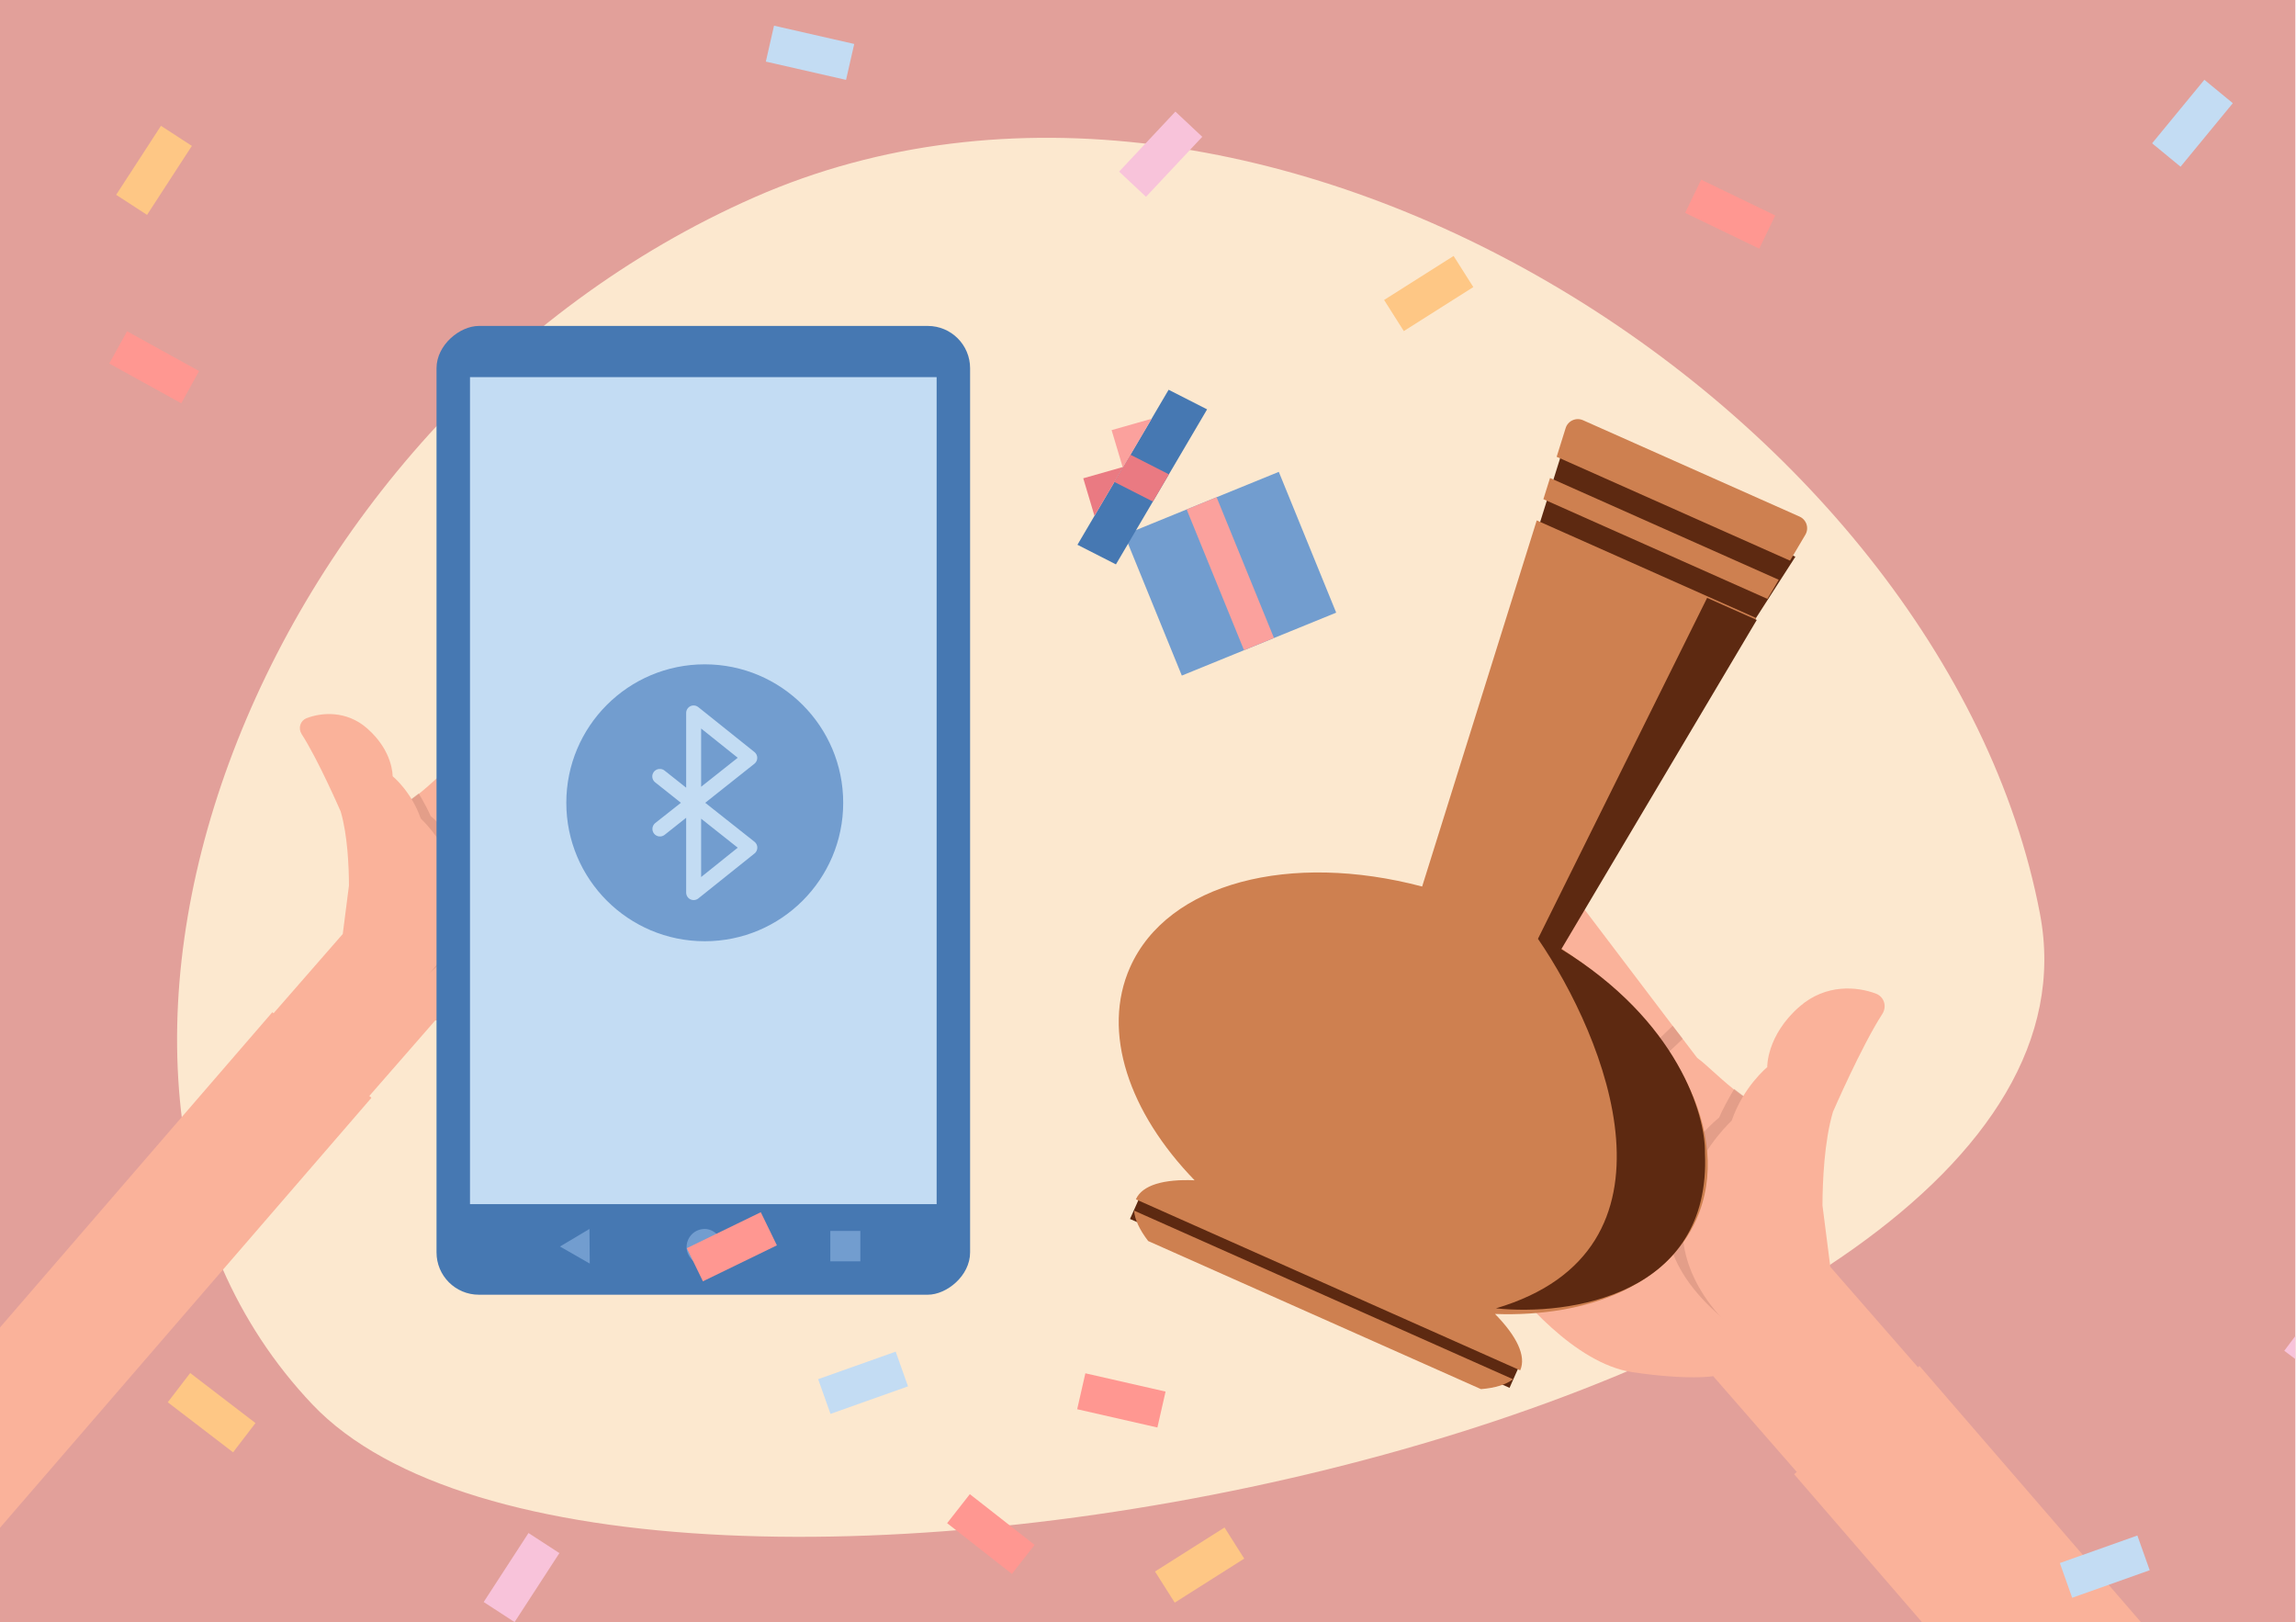 <svg width="1366" height="965" viewBox="0 0 1366 965" fill="none" xmlns="http://www.w3.org/2000/svg">
<g clip-path="url(#clip0)">
<rect width="1365.6" height="965" fill="#E2A09A"/>
<path fill-rule="evenodd" clip-rule="evenodd" d="M185.793 835.439C3.163 642.82 148.757 249.293 448.932 117.332C749.107 -14.63 1156.65 243.886 1213.68 543.666C1270.72 843.445 368.423 1028.06 185.793 835.439Z" fill="#FCE8CF"/>
<g clip-path="url(#clip1)">
<path d="M1060.61 696.749L1090.95 790.025L1112.38 856.316L1078.16 886.188L1019.25 818.695C1019.25 818.695 1005.21 821.319 971.116 816.322C936.818 811.088 903.748 771.283 892.282 755.749L804.23 686.054C797.441 680.675 796.325 670.762 801.942 663.765C807.084 657.184 817.204 656.306 823.786 661.447L902.771 719.795C904.046 720.776 905.856 720.452 907.045 719.414C908.263 717.932 907.939 716.122 906.902 714.933L808.667 623.979C801.285 617.441 800.705 606.223 807.213 599.287C813.512 592.113 824.463 592.186 831.667 598.041L927.745 681.247C928.812 681.99 930.147 682.081 931.305 681.489C932.939 680.482 933.327 678.049 932.083 676.623L829.153 565.899C821.15 558.649 820.63 546.541 827.643 538.744C834.418 531.156 845.873 530.368 853.968 536.283L956.845 641.191C961.084 644.608 963.405 640.071 961.274 635.231L893.853 534.966C890.776 527.603 892.892 519.474 898.596 514.496C899.784 513.459 900.942 512.866 902.338 512.067C910.682 507.715 920.976 510.873 926.011 519.039L995.163 610.256L1001.12 618.038L1009.74 629.354C1015.49 633.546 1021.75 640.23 1031.5 648.046C1036.6 651.97 1042.56 656.398 1049.65 660.68C1062.96 668.738 1063.74 683.547 1060.61 696.749Z" fill="#FAB29A"/>
<path opacity="0.5" d="M1060.62 696.754L1090.95 790.031C1073.93 803.631 1053.16 806.692 1028.76 787.374C948.147 723.327 1022.76 664.897 1022.76 664.897C1024.37 660.981 1028.21 653.864 1031.74 647.844C1036.84 651.767 1042.8 656.196 1049.89 660.478C1062.97 668.743 1063.75 683.552 1060.62 696.754Z" fill="#CC8A79"/>
<path d="M1116.3 591.206C1104.97 586.86 1086.3 585.146 1070.62 598.837C1050.89 616.055 1051.41 634.87 1051.41 634.87C1051.41 634.87 1037.21 646.426 1030.24 666.745C1030.24 666.745 969.724 721.661 1022.62 782.262L1098.13 868.768L1149.94 823.545L1088.95 753.676L1084.28 717.14C1084.32 703.281 1085.3 678.978 1090.52 661.446C1090.52 661.446 1107.48 622.355 1119.96 603.081C1122.73 598.573 1120.87 593.081 1116.3 591.206Z" fill="#FAB29A"/>
<path opacity="0.5" d="M995.171 610.26L1001.13 618.042C914.496 698.685 901.502 745.2 900.249 750.481C910.468 692.151 982.515 622.145 995.171 610.26Z" fill="#CC8A79"/>
</g>
<rect x="1141.98" y="812.584" width="491.044" height="98.562" transform="rotate(49.162 1141.98 812.584)" fill="#FAB29A"/>
<g clip-path="url(#clip2)">
<path d="M226.312 510.661L202.346 584.355L185.411 636.728L212.448 660.328L258.993 607.005C258.993 607.005 270.085 609.078 297.019 605.13C324.116 600.995 350.243 569.547 359.302 557.274L428.868 502.212C434.232 497.962 435.113 490.13 430.676 484.602C426.613 479.402 418.618 478.708 413.418 482.771L351.015 528.869C350.008 529.644 348.578 529.387 347.639 528.568C346.676 527.397 346.932 525.966 347.752 525.028L425.363 453.169C431.194 448.004 431.653 439.141 426.511 433.661C421.534 427.993 412.883 428.05 407.191 432.676L331.285 498.414C330.441 499.001 329.386 499.072 328.471 498.605C327.181 497.809 326.874 495.887 327.857 494.76L409.177 407.282C415.501 401.554 415.911 391.988 410.371 385.829C405.018 379.833 395.967 379.211 389.572 383.884L308.294 466.767C304.944 469.467 303.111 465.882 304.795 462.058L358.061 382.844C360.492 377.026 358.82 370.604 354.314 366.671C353.375 365.851 352.46 365.384 351.357 364.752C344.765 361.313 336.632 363.808 332.655 370.261L278.02 442.326L273.315 448.475L266.503 457.415C261.959 460.727 257.018 466.008 249.312 472.183C245.283 475.283 240.575 478.782 234.976 482.165C224.456 488.531 223.837 500.231 226.312 510.661Z" fill="#FAB29A"/>
<path opacity="0.5" d="M226.308 510.664L202.341 584.358C215.788 595.103 232.203 597.522 251.48 582.259C315.167 531.658 256.217 485.495 256.217 485.495C254.947 482.402 251.916 476.779 249.12 472.023C245.091 475.122 240.383 478.621 234.784 482.004C224.452 488.534 223.833 500.234 226.308 510.664Z" fill="#CC8A79"/>
<path d="M182.318 427.275C191.27 423.842 206.016 422.488 218.408 433.304C233.992 446.907 233.587 461.772 233.587 461.772C233.587 461.772 244.805 470.902 250.311 486.956C250.311 486.956 298.121 530.342 256.329 578.22L196.672 646.565L155.741 610.836L203.925 555.635L207.618 526.77C207.581 515.821 206.808 496.62 202.688 482.769C202.688 482.769 189.288 451.885 179.422 436.657C177.238 433.096 178.709 428.757 182.318 427.275Z" fill="#FAB29A"/>
<path opacity="0.5" d="M278.015 442.329L273.31 448.478C341.752 512.19 352.019 548.94 353.008 553.112C344.935 507.028 288.014 451.719 278.015 442.329Z" fill="#CC8A79"/>
</g>
<rect width="387.952" height="77.87" transform="matrix(-0.654 0.757 0.757 0.654 162.026 602.176)" fill="#FAB29A"/>
<g filter="url(#filter0_d)">
<rect x="259.709" y="762.206" width="576.336" height="317.453" rx="25.176" transform="rotate(-90 259.709 762.206)" fill="#4678B2"/>
<rect x="493.992" y="724.259" width="17.86" height="18.081" fill="#729DCF"/>
<rect x="408.479" y="723.073" width="21.62" height="21.887" rx="10.81" fill="#729DCF"/>
<path d="M350.873 743.68L333.161 733.533L350.697 723.077L350.873 743.68Z" fill="#729DCF"/>
<rect x="279.624" y="216.327" width="277.625" height="491.994" fill="#C3DCF3"/>
</g>
<path d="M419.294 395.218C373.805 395.218 336.928 432.095 336.928 477.585C336.928 523.074 373.805 559.951 419.294 559.951C464.783 559.951 501.66 523.074 501.66 477.585C501.66 432.095 464.783 395.218 419.294 395.218ZM412.129 419.706C412.722 419.635 413.324 419.686 413.897 419.853C414.471 420.02 415.005 420.301 415.468 420.679L448.859 447.393C449.381 447.81 449.803 448.339 450.092 448.941C450.382 449.543 450.532 450.203 450.532 450.871C450.532 451.539 450.382 452.199 450.092 452.801C449.803 453.403 449.381 453.932 448.859 454.349L419.572 477.585L448.859 500.75C449.394 501.166 449.827 501.699 450.124 502.308C450.422 502.917 450.576 503.586 450.576 504.263C450.576 504.941 450.422 505.609 450.124 506.218C449.827 506.827 449.394 507.36 448.859 507.776L415.468 534.49C414.813 535.014 414.023 535.342 413.189 535.437C412.356 535.532 411.512 535.39 410.756 535.026C410 534.663 409.362 534.093 408.916 533.383C408.469 532.672 408.233 531.85 408.233 531.011L408.233 486.489L395.433 496.646C394.972 497.014 394.442 497.288 393.875 497.451C393.308 497.615 392.714 497.664 392.128 497.598C391.541 497.531 390.974 497.349 390.458 497.062C389.942 496.776 389.488 496.39 389.121 495.928C388.755 495.465 388.484 494.934 388.323 494.367C388.162 493.799 388.115 493.205 388.184 492.619C388.253 492.032 388.438 491.466 388.727 490.951C389.015 490.436 389.403 489.984 389.867 489.619L405.103 477.585L389.867 465.48C389.148 464.943 388.607 464.201 388.317 463.351C388.026 462.501 388 461.583 388.24 460.718C388.481 459.852 388.978 459.08 389.666 458.502C390.353 457.924 391.2 457.568 392.094 457.48C392.687 457.41 393.288 457.46 393.862 457.627C394.436 457.795 394.97 458.076 395.433 458.454L408.233 468.611L408.233 424.158C408.224 423.067 408.616 422.012 409.334 421.191C410.052 420.371 411.047 419.842 412.129 419.706V419.706ZM417.137 433.41L417.137 468.054L438.912 450.802L417.137 433.41ZM417.137 487.045L417.137 521.759L438.912 504.298L417.137 487.045Z" fill="#729DCF"/>
<rect x="678.483" y="711.273" width="247.136" height="15.208" transform="rotate(23.987 678.483 711.273)" fill="#5D2911"/>
<path d="M1068.16 331.187L929.214 269.36L914.331 316.837L1041.12 373.254L1068.16 331.187Z" fill="#5D2911"/>
<path fill-rule="evenodd" clip-rule="evenodd" d="M900.165 820.518C896.031 823.71 889.592 825.716 881.112 826.403L683.096 738.294C677.93 731.535 675.109 725.409 674.712 720.201L900.165 820.518ZM928.646 564.132C996.455 608.442 1031.72 674.951 1009.28 725.392C992.126 763.942 945.446 783.73 889.449 781.689C902.326 794.789 908.206 806.748 904.432 815.229L675.784 713.49C679.558 705.009 692.379 701.371 710.73 702.166C671.726 661.935 655.175 614.012 672.328 575.462C694.772 525.021 767.789 506.695 846.1 527.403L914.281 309.586L1044.81 367.664L928.646 564.132ZM1051.53 356.284L918.23 296.969L922.184 284.365L1058.25 344.909L1051.53 356.284ZM1064.97 333.537L926.129 271.757C926.129 271.757 929.173 262.023 931.483 254.646C932.13 252.585 933.625 250.901 935.599 250.013C937.573 249.124 939.835 249.118 941.821 250.001C966.929 261.174 1045.52 296.144 1070.63 307.316C1072.62 308.2 1074.13 309.885 1074.79 311.946C1075.45 314.007 1075.2 316.245 1074.1 318.106L1064.97 333.537Z" fill="#CE8050"/>
<path d="M1015.65 355.679L1045.18 368.817L928.893 564.684C998.209 607.179 1014.75 663.226 1014.35 685.938C1018.17 770.87 933.046 782.929 890.004 778.342C1006.91 743.803 955.379 617.39 914.999 558.501L1015.65 355.679Z" fill="#5D2911"/>
<rect x="138.666" y="863.991" width="48.944" height="21.918" transform="rotate(-142.539 138.666 863.991)" fill="#FEC785"/>
<rect x="462.215" y="740.868" width="48.944" height="21.918" transform="rotate(154.071 462.215 740.868)" fill="#FF9791"/>
<rect x="602.029" y="936.323" width="48.944" height="21.918" transform="rotate(-141.937 602.029 936.323)" fill="#FF9791"/>
<rect x="540.221" y="824.755" width="48.944" height="21.918" transform="rotate(160.445 540.221 824.755)" fill="#C3DCF3"/>
<rect x="1278.96" y="934.146" width="48.944" height="21.918" transform="rotate(160.445 1278.96 934.146)" fill="#C3DCF3"/>
<rect x="1046.65" y="147.916" width="48.944" height="21.918" transform="rotate(-154.229 1046.65 147.916)" fill="#FF9791"/>
<rect x="1328.41" y="61.382" width="48.944" height="21.918" transform="rotate(129.441 1328.41 61.382)" fill="#C3DCF3"/>
<rect x="876.542" y="170.781" width="48.944" height="21.918" transform="rotate(147.65 876.542 170.781)" fill="#FEC785"/>
<rect x="740.248" y="927.232" width="48.944" height="21.918" transform="rotate(147.65 740.248 927.232)" fill="#FEC785"/>
<rect x="1372.19" y="786.054" width="48.944" height="21.918" transform="rotate(36.894 1372.19 786.054)" fill="#F8C3DA"/>
<rect x="715.29" y="81.383" width="48.944" height="21.918" transform="rotate(133.167 715.29 81.383)" fill="#F8C3DA"/>
<rect x="503.354" y="47.52" width="48.944" height="21.918" transform="rotate(-167.164 503.354 47.52)" fill="#C3DCF3"/>
<rect x="688.585" y="849.229" width="48.944" height="21.918" transform="rotate(-167.164 688.585 849.229)" fill="#FF9791"/>
<rect x="107.849" y="239.923" width="48.944" height="21.918" transform="rotate(-151.095 107.849 239.923)" fill="#FF9791"/>
<rect x="114.15" y="86.797" width="48.944" height="21.918" transform="rotate(123.011 114.15 86.797)" fill="#FEC785"/>
<rect x="332.81" y="923.957" width="48.944" height="21.918" transform="rotate(123.011 332.81 923.957)" fill="#F8C3DA"/>
<rect x="668.979" y="318.154" width="99.183" height="90.449" transform="rotate(-22.179 668.979 318.154)" fill="#729DCF"/>
<rect width="106.985" height="25.694" transform="matrix(0.507 -0.862 0.891 0.454 641.027 324.093)" fill="#4678B2"/>
<rect x="740.131" y="386.811" width="90.449" height="19.244" transform="rotate(-112.179 740.131 386.811)" fill="#FBA19D"/>
<rect width="25.694" height="18.795" transform="matrix(-0.891 -0.454 0.507 -0.862 685.923 298.395)" fill="#EA7A82"/>
<path d="M644.476 284.54L668.312 277.759L651.157 306.888L644.476 284.54Z" fill="#EA7A82"/>
<path d="M661.351 255.889L685.187 249.109L668.032 278.238L661.351 255.889Z" fill="#FBA19D"/>
</g>
<defs>
<filter id="filter0_d" x="251.677" y="185.871" width="333.518" height="592.401" filterUnits="userSpaceOnUse" color-interpolation-filters="sRGB">
<feFlood flood-opacity="0" result="BackgroundImageFix"/>
<feColorMatrix in="SourceAlpha" type="matrix" values="0 0 0 0 0 0 0 0 0 0 0 0 0 0 0 0 0 0 127 0"/>
<feOffset dy="8.033"/>
<feGaussianBlur stdDeviation="4.016"/>
<feColorMatrix type="matrix" values="0 0 0 0 0 0 0 0 0 0 0 0 0 0 0 0 0 0 0.25 0"/>
<feBlend mode="normal" in2="BackgroundImageFix" result="effect1_dropShadow"/>
<feBlend mode="normal" in="SourceGraphic" in2="effect1_dropShadow" result="shape"/>
</filter>
<clipPath id="clip0">
<rect width="1365.6" height="965" fill="white"/>
</clipPath>
<clipPath id="clip1">
<rect width="298.734" height="426.808" fill="white" transform="translate(740.937 614.02) rotate(-41.117)"/>
</clipPath>
<clipPath id="clip2">
<rect width="236.017" height="337.202" fill="white" transform="matrix(-0.753 -0.658 -0.658 0.753 478.875 445.3)"/>
</clipPath>
</defs>
</svg>

